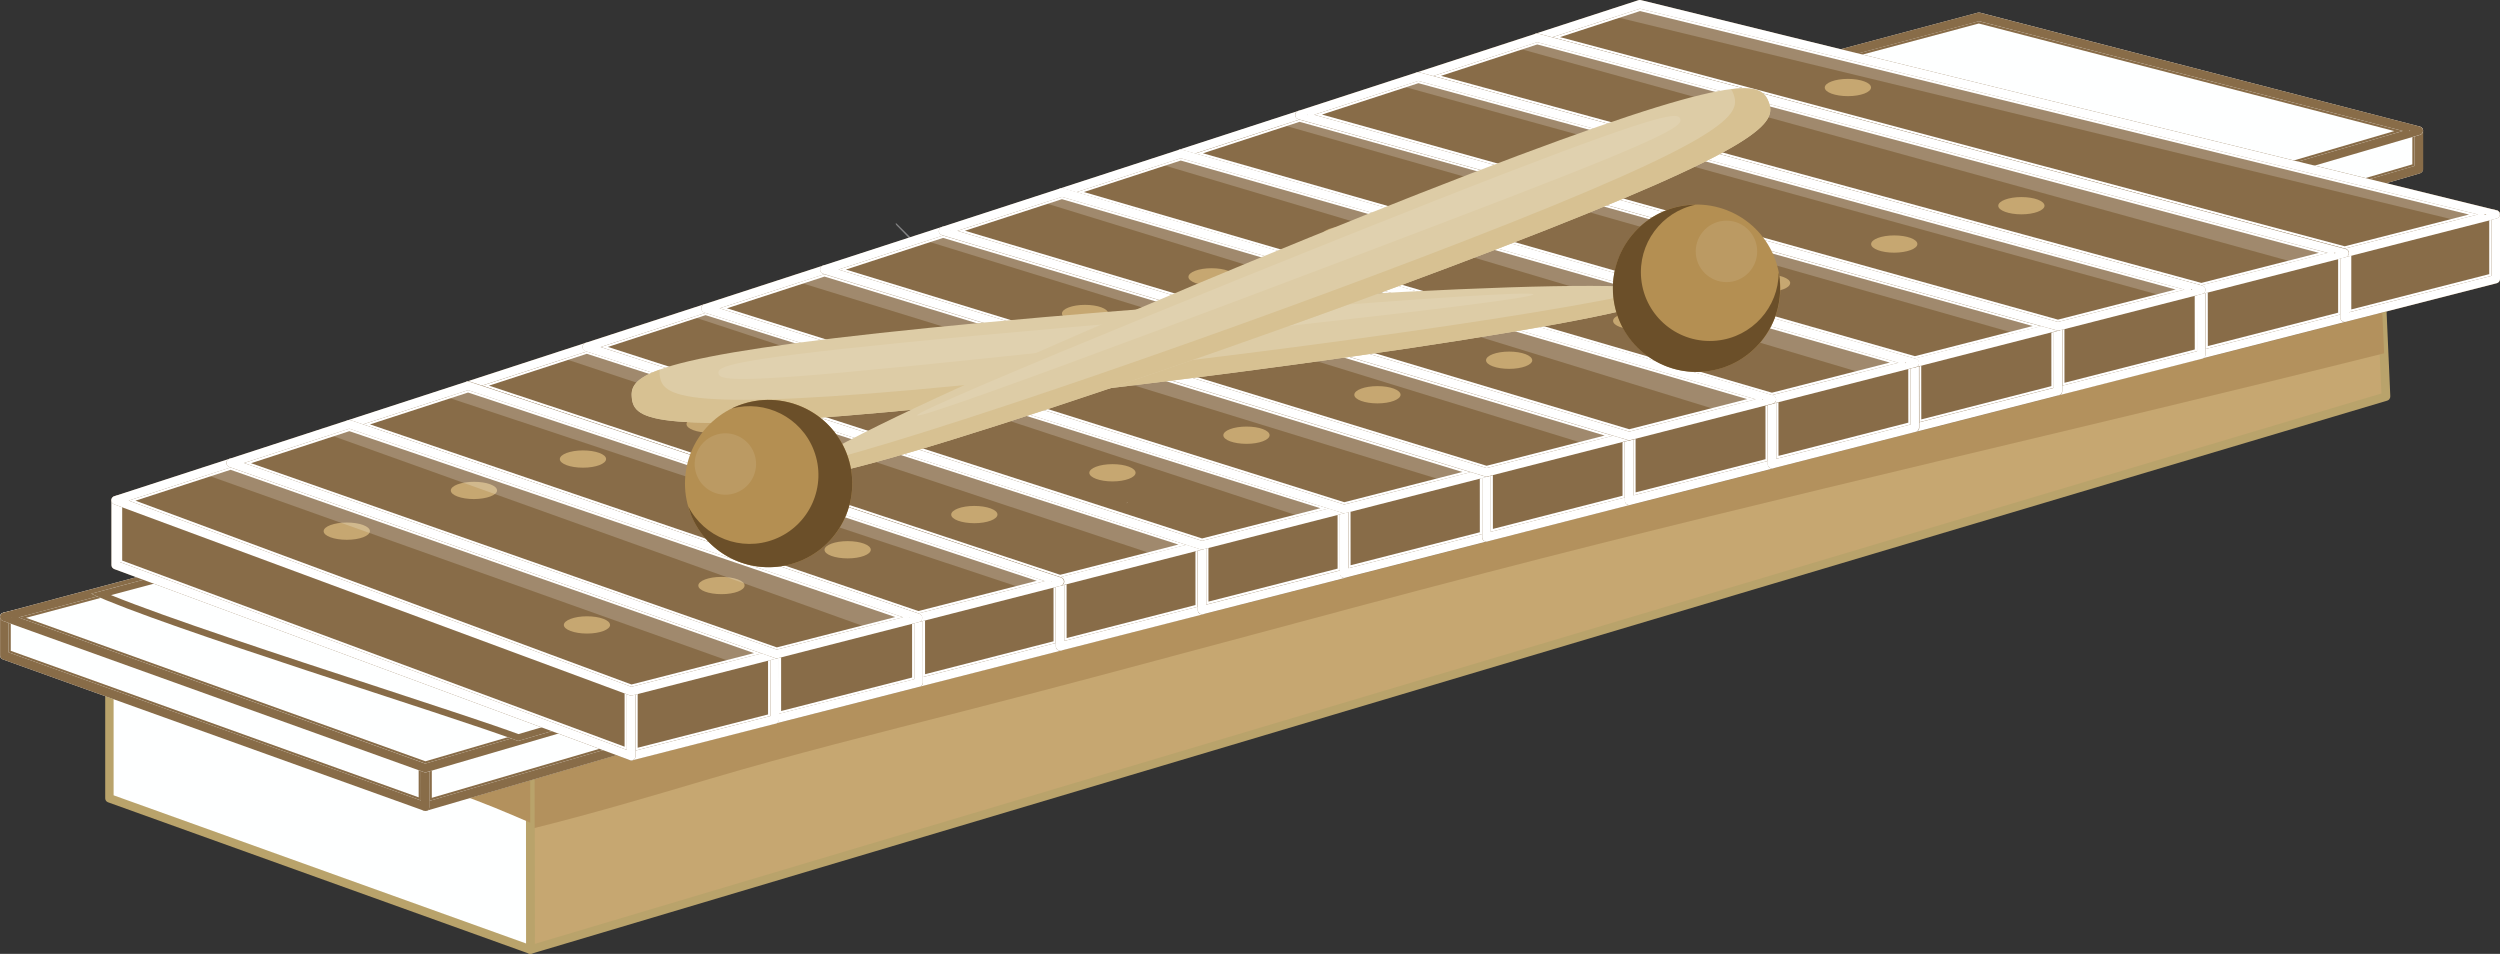 <?xml version="1.0" encoding="UTF-8"?>
<svg xmlns="http://www.w3.org/2000/svg" viewBox="0 0 262.09 100">
  <rect x="0" y="0" width="262.09" height="100" fill="#333333" stroke="none"/>
  <defs>
    <style>
      .cls-1 {
        fill: #ddcca6;
      }

      .cls-2, .cls-3 {
        fill: #fff;
      }

      .cls-4, .cls-5, .cls-6 {
        fill: #fdfeff;
      }

      .cls-4, .cls-7 {
        opacity: .1;
      }

      .cls-8 {
        fill: #6b4f29;
      }

      .cls-9 {
        fill: #b9a36b;
      }

      .cls-3 {
        mix-blend-mode: screen;
        opacity: .2;
      }

      .cls-10 {
        fill: #886c48;
      }

      .cls-11 {
        isolation: isolate;
      }

      .cls-12, .cls-6, .cls-13 {
        mix-blend-mode: multiply;
      }

      .cls-7, .cls-14 {
        fill: #feffff;
      }

      .cls-15 {
        fill: #b48f52;
      }

      .cls-6 {
        opacity: .4;
      }

      .cls-16 {
        fill: #d7c192;
      }

      .cls-13 {
        fill: #b3915d;
      }

      .cls-17 {
        fill: #c6a771;
      }
    </style>
  </defs>
  <g class="cls-11">
    <g id="_Слой_2" data-name="Слой_2">
      <g id="_Слой_1-2" data-name="Слой_1">
        <g>
          <g>
            <path class="cls-6" d="M93.96,23.58c-.09-.09-.08-.26.05-.13,4.48,4.37,8.37,8.82,10.74,14.71,1.09,2.72,1.51,5.57,1.67,8.47.2,3.53-1.27,6.68-2.87,9.74-.09.17-.4-.2-.36-.34,1.8-5.3,2.33-10.73,1.03-16.2-1.5-6.35-5.78-11.72-10.26-16.24Z"/>
            <g>
              <polygon class="cls-17" points="248.9 13.67 55.58 69.27 55.6 99.55 250.13 41.57 248.9 13.67"/>
              <path class="cls-9" d="M55.6,100c-.1,0-.19-.03-.27-.09-.11-.08-.18-.22-.18-.36l-.03-30.29c0-.2.13-.37.32-.43L248.78,13.24c.13-.04.27-.01.39.07.11.08.18.21.19.34l1.23,27.9c0,.2-.12.39-.32.45L55.73,99.98s-.08.02-.13.02ZM56.02,69.61l.02,29.35,193.62-57.71-1.19-26.98L56.02,69.61Z"/>
            </g>
            <path class="cls-13" d="M74.35,81.67c8.79-2.6,17.65-4.81,26.53-7.08,18.36-4.7,36.61-9.8,54.95-14.56,31.26-8.13,62.78-15.15,94.11-22.99l-1.03-23.38L55.58,69.27v17.65c6.32-1.56,12.54-3.4,18.77-5.25Z"/>
            <g>
              <polygon class="cls-14" points="55.58 69.27 11.46 66.38 11.48 83.7 55.6 99.55 55.6 95.52 55.58 69.27"/>
              <path class="cls-9" d="M55.6,100c-.05,0-.1,0-.15-.03l-44.12-15.86c-.18-.06-.3-.23-.3-.42v-17.32c-.01-.12.04-.24.13-.33.09-.09.21-.13.34-.12l44.12,2.89c.24.01.42.21.42.44l.02,30.29c0,.14-.07.28-.19.37-.08.05-.17.08-.26.08ZM11.92,83.38l43.23,15.53-.02-29.23-43.22-2.83v16.53Z"/>
            </g>
            <path class="cls-13" d="M30.65,77.26c5.82,1.83,11.52,4.02,17.3,5.95,2.6.87,5.12,1.96,7.64,3.04v-16.98s-44.13-2.89-44.13-2.89v5.46c5.95,2.8,13.03,3.48,19.19,5.41Z"/>
            <g>
              <g>
                <g>
                  <g>
                    <path class="cls-14" d="M77.69,46.46l-33.14,7.81.03,30.28,73.25-21.43c-14.01-4.14-27.73-9.3-40.14-16.67Z"/>
                    <path class="cls-10" d="M77.58,47.19c10.48,6.2,22.56,11.29,37.85,15.93l-70.16,20.52-.02-28.83,32.34-7.62M77.69,46.46l-33.14,7.81.03,30.28,73.25-21.43c-14.01-4.14-27.73-9.3-40.14-16.67h0Z"/>
                  </g>
                  <g>
                    <path class="cls-14" d="M44.58,85.01c-.1,0-.19-.03-.27-.09-.11-.08-.18-.22-.18-.36l-.02-30.29c0-.21.14-.39.35-.44l33.13-7.81c.11-.03.23,0,.33.05,10.95,6.51,23.68,11.79,40.04,16.63.19.06.32.23.32.43s-.13.37-.32.43l-73.25,21.42s-.08.02-.13.02ZM45,54.63l.02,29.33,71.22-20.83c-15.67-4.72-27.98-9.88-38.63-16.19l-32.61,7.69Z"/>
                    <path class="cls-10" d="M116.93,63.12s.04.01.06.02l-.06.02s0-.01,0-.02c0,0,0-.01,0-.02M77.69,46.02s-.07,0-.1.01l-33.13,7.81c-.2.05-.35.23-.35.44l.02,30.29c0,.14.07.27.18.36.08.06.17.09.27.09.04,0,.08,0,.13-.02l73.25-21.42c.19-.05.32-.23.32-.43s-.13-.37-.32-.43c-16.36-4.84-29.09-10.12-40.04-16.63-.07-.04-.15-.06-.23-.06h0ZM45.02,83.96l-.02-29.33,32.61-7.69c10.65,6.31,22.97,11.47,38.63,16.19l-71.22,20.83h0Z"/>
                  </g>
                </g>
                <g>
                  <g>
                    <path class="cls-14" d="M207.47,5.8l-50.87,11.99c12.57,7.29,26.43,12.37,40.56,16.45l56.42-16.5v-4.03s-46.11-7.91-46.11-7.91Z"/>
                    <path class="cls-10" d="M207.5,6.49l45.4,7.79v2.95s-55.74,16.3-55.74,16.3c-15.69-4.55-28.05-9.49-38.71-15.48l49.05-11.56M207.47,5.8l-50.87,11.99c12.57,7.29,26.43,12.37,40.56,16.45l56.42-16.5v-4.03s-46.11-7.91-46.11-7.91h0Z"/>
                  </g>
                  <g>
                    <path class="cls-14" d="M197.16,34.69s-.08,0-.13-.02c-16.61-4.8-29.53-10.04-40.66-16.5-.16-.09-.24-.27-.22-.45.03-.18.16-.33.34-.37l50.87-11.99c.06-.01.12-.01.18,0l46.1,7.91c.22.04.37.22.37.44v4.03c0,.2-.13.37-.32.43l-56.42,16.5s-.08.02-.13.02ZM157.81,17.96c10.81,6.14,23.36,11.18,39.35,15.81l55.97-16.37v-3.32s-45.65-7.83-45.65-7.83l-49.68,11.71Z"/>
                    <path class="cls-10" d="M207.47,5.35s-.07,0-.1.01l-50.87,11.99c-.18.04-.31.19-.34.37-.03.18.06.36.22.45,11.13,6.45,24.05,11.69,40.66,16.5.04.01.08.02.13.02s.08,0,.13-.02l56.42-16.5c.19-.06.32-.23.32-.43v-4.03c0-.22-.16-.4-.38-.44l-46.1-7.91s-.05,0-.08,0h0ZM197.16,33.77c-15.99-4.63-28.54-9.67-39.35-15.81l49.68-11.71,45.64,7.83v3.32s-55.97,16.37-55.97,16.37h0Z"/>
                  </g>
                </g>
                <g>
                  <g>
                    <polygon class="cls-14" points="44.55 54.28 .45 64.67 .45 68.71 44.58 84.56 44.57 80.53 44.55 54.28"/>
                    <path class="cls-10" d="M43.87,55.14l.02,25.39v3.06S1.13,68.23,1.13,68.23v-3.01s42.74-10.07,42.74-10.07M44.55,54.28L.45,64.67v4.03s44.13,15.85,44.13,15.85v-4.03s-.03-26.25-.03-26.25h0Z"/>
                  </g>
                  <g>
                    <path class="cls-14" d="M44.58,85.01c-.05,0-.1,0-.15-.03L.3,69.13c-.18-.06-.3-.23-.3-.42v-4.04c0-.21.14-.39.34-.44l44.11-10.4c.13-.03.27,0,.38.09.11.09.17.21.17.35l.02,30.28c0,.15-.07.28-.19.37-.08.05-.17.08-.26.08ZM.9,68.39l43.23,15.53-.02-29.08L.9,65.03v3.37Z"/>
                    <path class="cls-10" d="M44.55,53.83s-.07,0-.1.01L.35,64.24c-.2.05-.34.23-.34.44v4.04c0,.19.12.36.3.42l44.13,15.85s.1.03.15.03c.09,0,.18-.03.26-.08.12-.08.19-.22.19-.37l-.02-30.28c0-.14-.06-.26-.17-.35-.08-.06-.18-.1-.28-.1h0ZM44.13,83.92L.9,68.39v-3.37s43.21-10.19,43.21-10.19l.02,29.08h0Z"/>
                  </g>
                </g>
              </g>
              <g>
                <g>
                  <path class="cls-14" d="M190.37,32.19l63.21-18.49L207.47,1.76l-53.7,14.32c11.32,6.99,23.78,12.05,36.6,16.1Z"/>
                  <path class="cls-10" d="M207.47,2.47l43.54,11.27-60.63,17.73c-13.71-4.35-25.14-9.31-34.89-15.14l51.98-13.87M207.47,1.76l-53.7,14.32c11.32,6.99,23.78,12.05,36.6,16.1l63.21-18.49L207.47,1.76h0Z"/>
                </g>
                <g>
                  <path class="cls-14" d="M190.37,32.64s-.09,0-.13-.02c-14.53-4.6-26.54-9.88-36.7-16.15-.15-.09-.23-.27-.21-.45.03-.18.15-.32.33-.37L207.35,1.33c.08-.02.15-.02.23,0l46.11,11.94c.2.05.33.23.34.43,0,.2-.13.38-.32.44l-63.21,18.49s-.08.02-.13.02ZM154.89,16.25c9.88,5.98,21.5,11.04,35.48,15.47l61.52-17.99-44.42-11.51-52.58,14.03Z"/>
                  <path class="cls-10" d="M252.57,13.69l.12.03-.11.03s0-.02,0-.03c0-.01,0-.02,0-.03M207.47,1.31s-.08,0-.12.01l-53.7,14.33c-.17.05-.3.19-.33.37-.03.18.06.35.21.45,10.16,6.27,22.17,11.55,36.7,16.15.04.01.08.02.12.02,0,0,0,0,.01,0,.04,0,.08,0,.13-.02l63.21-18.49c.19-.05.33-.23.32-.44,0-.2-.14-.38-.34-.43L207.58,1.33s-.07-.01-.11-.01h0ZM190.38,31.72c-13.98-4.43-25.6-9.5-35.48-15.47l52.58-14.03,44.42,11.51-61.52,17.99h0Z"/>
                </g>
              </g>
              <g>
                <g>
                  <path class="cls-14" d="M74.99,44.78L.45,64.67l44.13,15.85,66.56-19.47c-12.69-4.11-24.99-9.24-36.15-16.28Z"/>
                  <path class="cls-10" d="M74.88,45.52c9.52,5.97,20.65,11.06,33.96,15.5l-64.24,18.79L2.73,64.77l72.14-19.25M74.99,44.78L.45,64.67l44.13,15.85,66.56-19.47c-12.69-4.11-24.99-9.24-36.15-16.28h0Z"/>
                </g>
                <g>
                  <path class="cls-14" d="M44.57,80.97c-.05,0-.1,0-.15-.03L.3,65.09c-.18-.07-.3-.24-.3-.44,0-.2.14-.36.33-.41l74.54-19.89c.12-.03.25-.01.36.06,9.99,6.3,21.78,11.61,36.05,16.23.19.06.31.24.31.43,0,.2-.13.37-.32.42l-66.56,19.47s-.08.02-.13.02ZM1.95,64.73l42.64,15.32,65.04-19.02c-13.65-4.51-25.02-9.68-34.71-15.77L1.95,64.73Z"/>
                  <path class="cls-10" d="M110.31,61.04s.02,0,.03.01h-.03s0,0,0,0c0,0,0,0,0-.01M1.26,64.7s0,0,0,0c0,0,0,0,0,.01h-.03s.03-.02.03-.02M74.99,44.34s-.08,0-.12.01L.33,64.24c-.19.05-.32.22-.33.41,0,.2.11.37.3.44l44.13,15.85s.1.03.15.03c.04,0,.08,0,.13-.02l66.56-19.47c.19-.06.32-.23.32-.42,0-.2-.12-.37-.31-.43-14.27-4.62-26.06-9.92-36.05-16.23-.07-.05-.16-.07-.24-.07h0ZM44.59,80.06L1.95,64.73l72.97-19.47c9.69,6.09,21.06,11.26,34.71,15.77l-65.04,19.02h0Z"/>
                </g>
              </g>
              <g class="cls-12">
                <path class="cls-14" d="M54.32,77.68l56.81-16.62c-12.69-4.11-24.99-9.24-36.15-16.28L9.56,62.24c7.4,3.46,37.64,12.76,44.76,15.44Z"/>
                <path class="cls-10" d="M74.88,45.52c9.52,5.97,20.65,11.06,33.96,15.5l-54.49,15.94c-2.7-1-8.24-2.81-14.63-4.91-10.04-3.28-22.27-7.29-28.08-9.66l63.24-16.88M74.99,44.78L9.56,62.24c7.4,3.46,37.64,12.76,44.76,15.44l56.81-16.62c-12.69-4.11-24.99-9.24-36.15-16.28h0Z"/>
              </g>
            </g>
            <g>
              <g>
                <g>
                  <g>
                    <polygon class="cls-10" points="111.1 24.45 96.27 28.64 96.3 68.17 96.3 71.56 111.14 67.76 111.13 66.19 111.1 24.45"/>
                    <path class="cls-2" d="M110.42,25.35l.03,40.84v1.04s-13.47,3.45-13.47,3.45v-2.51s-.03-39.01-.03-39.01l13.47-3.81M111.1,24.45l-14.83,4.2.03,39.52v3.39s14.84-3.8,14.84-3.8v-1.57s-.04-41.75-.04-41.75h0Z"/>
                  </g>
                  <g>
                    <path class="cls-10" d="M96.3,72c-.1,0-.2-.03-.28-.09-.11-.08-.17-.21-.17-.35l-.04-42.91c0-.2.13-.38.33-.43l14.83-4.2c.13-.04.28-.01.39.07.11.08.18.22.18.36l.03,43.31c0,.21-.14.38-.34.43l-14.83,3.79s-.07.01-.11.01ZM96.72,28.98l.03,42,13.94-3.57-.03-42.37-13.94,3.94Z"/>
                    <path class="cls-2" d="M111.1,24s-.08,0-.12.02l-14.83,4.2c-.19.05-.33.23-.33.43l.04,42.91c0,.14.06.27.17.35.08.06.18.09.28.09.04,0,.07,0,.11-.01l14.83-3.79c.2-.05.34-.23.34-.43l-.03-43.31c0-.14-.07-.27-.18-.36-.08-.06-.17-.09-.27-.09h0ZM96.75,70.98l-.03-42,13.94-3.94.03,42.37-13.94,3.57h0Z"/>
                  </g>
                </g>
                <g>
                  <g>
                    <polygon class="cls-10" points="125.98 20.24 111.1 24.45 111.13 66.19 111.14 67.76 126.01 63.96 126.01 63.1 125.98 20.24"/>
                    <path class="cls-2" d="M125.3,21.14l.03,41.96v.33s-13.51,3.46-13.51,3.46v-.69s-.03-41.23-.03-41.23l13.51-3.82M125.98,20.24l-14.88,4.21.03,41.75v1.57s14.88-3.8,14.88-3.8v-.86s-.03-42.86-.03-42.86h0Z"/>
                  </g>
                  <g>
                    <path class="cls-10" d="M111.14,68.21c-.1,0-.2-.03-.28-.09-.11-.09-.17-.22-.17-.36l-.03-43.31c0-.2.13-.38.32-.43l14.88-4.21c.13-.04.28-.01.39.07.11.08.18.22.18.36l.03,43.72c0,.21-.14.38-.34.43l-14.88,3.8s-.07.01-.11.01ZM111.55,24.79l.03,42.4,13.98-3.58-.03-42.78-13.98,3.96Z"/>
                    <path class="cls-2" d="M125.98,19.79s-.08,0-.12.02l-14.88,4.21c-.19.05-.33.23-.32.43l.03,43.31c0,.14.07.27.17.36.08.06.18.09.28.09.04,0,.07,0,.11-.01l14.88-3.8c.2-.05.34-.23.34-.43l-.03-43.72c0-.14-.07-.27-.18-.36-.08-.06-.17-.09-.27-.09h0ZM111.58,67.19l-.03-42.4,13.98-3.96.03,42.78-13.98,3.58h0Z"/>
                  </g>
                </g>
                <g>
                  <g>
                    <polygon class="cls-10" points="125.98 20.24 126.01 63.1 126.01 63.96 140.91 60.15 140.88 16.02 125.98 20.24"/>
                    <path class="cls-2" d="M140.2,16.92l.03,42.69-13.54,3.46-.03-42.32,13.54-3.83M140.88,16.02l-14.9,4.22.03,42.86v.86s14.9-3.81,14.9-3.81l-.04-44.13h0Z"/>
                  </g>
                  <g>
                    <path class="cls-10" d="M126.01,64.41c-.1,0-.19-.03-.27-.09-.11-.08-.17-.21-.17-.35l-.03-43.72c0-.2.13-.38.32-.43l14.9-4.22c.13-.04.28-.01.39.07.11.08.18.22.18.36l.04,44.13c0,.2-.14.38-.34.43l-14.9,3.81s-.07.01-.11.01ZM126.43,20.58l.03,42.8,14.01-3.58-.03-43.19-14.01,3.96Z"/>
                    <path class="cls-2" d="M140.88,15.57s-.08,0-.12.02l-14.9,4.22c-.19.05-.33.23-.32.43l.03,43.72c0,.14.07.27.17.35.08.06.18.09.27.09.04,0,.08,0,.11-.01l14.9-3.81c.2-.05.34-.23.34-.43l-.04-44.13c0-.14-.07-.27-.18-.36-.08-.06-.18-.09-.27-.09h0ZM126.46,63.38l-.03-42.8,14.01-3.96.03,43.19-14.01,3.58h0Z"/>
                  </g>
                </g>
                <g>
                  <g>
                    <polygon class="cls-10" points="96.27 28.64 81.17 32.91 81.2 71.06 81.21 75.42 96.3 71.56 96.3 68.17 96.27 28.64"/>
                    <path class="cls-2" d="M95.59,29.55l.03,38.62v2.86s-13.73,3.51-13.73,3.51v-3.48s-.03-37.63-.03-37.63l13.73-3.89M96.27,28.64l-15.1,4.27.03,38.15v4.36s15.1-3.86,15.1-3.86v-3.39s-.04-39.52-.04-39.52h0Z"/>
                  </g>
                  <g>
                    <path class="cls-10" d="M81.21,75.86c-.1,0-.2-.03-.28-.09-.11-.08-.17-.21-.17-.35l-.04-42.5c0-.2.13-.37.33-.43l15.1-4.27c.13-.04.28-.01.39.07.11.08.18.22.18.36l.04,42.91c0,.2-.14.38-.34.43l-15.1,3.86s-.07.01-.11.01ZM81.62,33.25l.03,41.59,14.2-3.63-.03-41.97-14.2,4.02Z"/>
                    <path class="cls-2" d="M96.27,28.2s-.08,0-.13.02l-15.1,4.27c-.19.06-.33.23-.33.43l.04,42.5c0,.14.06.27.17.35.08.06.18.09.28.09.04,0,.07,0,.11-.01l15.1-3.86c.2-.05.34-.23.34-.43l-.04-42.91c0-.14-.07-.27-.18-.36-.08-.06-.17-.09-.27-.09h0ZM81.65,74.84l-.03-41.59,14.2-4.02.03,41.97-14.2,3.63h0Z"/>
                  </g>
                </g>
                <g>
                  <g>
                    <polygon class="cls-10" points="140.88 16.02 140.91 60.15 155.83 56.33 155.8 11.8 140.88 16.02"/>
                    <path class="cls-2" d="M155.11,12.7l.03,43.1-13.55,3.46-.03-42.73,13.55-3.83M155.8,11.8l-14.92,4.22.04,44.13,14.92-3.81-.04-44.53h0Z"/>
                  </g>
                  <g>
                    <path class="cls-10" d="M140.92,60.59c-.1,0-.2-.03-.27-.1-.11-.08-.17-.22-.17-.35l-.03-44.12c0-.2.13-.38.33-.43l14.91-4.22c.13-.04.28-.01.39.07.11.08.18.22.18.36l.04,44.53c0,.2-.14.38-.34.43l-14.91,3.82s-.07.02-.11.02ZM141.33,16.36l.04,43.21,14.02-3.59-.04-43.59-14.02,3.97Z"/>
                    <path class="cls-2" d="M155.79,11.35s-.08,0-.12.02l-14.91,4.22c-.19.05-.33.23-.33.43l.03,44.12c0,.14.07.27.17.35.08.06.18.1.27.1.04,0,.07,0,.11-.02l14.91-3.82c.2-.05.34-.23.34-.43l-.04-44.53c0-.14-.07-.27-.18-.36-.08-.06-.17-.09-.27-.09h0ZM141.36,59.57l-.04-43.21,14.02-3.97.04,43.59-14.02,3.59h0Z"/>
                  </g>
                </g>
                <g>
                  <g>
                    <polygon class="cls-10" points="81.17 32.91 66.13 37.17 66.16 72.47 66.17 79.26 81.21 75.42 81.2 71.06 81.17 32.91"/>
                    <path class="cls-2" d="M80.49,33.82l.03,37.25v3.83s-13.67,3.49-13.67,3.49v-5.92s-.03-34.78-.03-34.78l13.67-3.87M81.17,32.91l-15.04,4.26.03,35.3v6.79s15.04-3.84,15.04-3.84v-4.36s-.04-38.15-.04-38.15h0Z"/>
                  </g>
                  <g>
                    <path class="cls-10" d="M66.17,79.71c-.1,0-.2-.03-.28-.1-.11-.08-.17-.21-.17-.35l-.04-42.09c0-.2.13-.38.33-.43l15.03-4.26c.13-.04.28,0,.39.08.11.08.18.22.18.36l.04,42.5c0,.2-.14.38-.34.43l-15.04,3.85s-.08.01-.11.01ZM66.58,37.51l.03,41.18,14.14-3.62-.03-41.56-14.14,4Z"/>
                    <path class="cls-2" d="M81.17,32.47s-.08,0-.12.02l-15.03,4.26c-.2.05-.33.23-.33.43l.04,42.09c0,.14.06.27.17.35.08.06.18.1.28.1.04,0,.07,0,.11-.01l15.04-3.85c.2-.05.34-.23.34-.43l-.04-42.5c0-.14-.06-.27-.18-.36-.08-.06-.18-.09-.27-.09h0ZM66.62,78.69l-.03-41.18,14.14-4,.03,41.56-14.14,3.62h0Z"/>
                  </g>
                </g>
                <g>
                  <g>
                    <polygon class="cls-10" points="66.13 37.17 12.13 52.45 12.13 59.24 66.17 79.26 66.16 72.47 66.13 37.17"/>
                    <path class="cls-2" d="M65.45,38.07l.03,34.4v5.81S12.81,58.77,12.81,58.77v-5.8s52.64-14.89,52.64-14.89M66.13,37.17l-54.01,15.28v6.79s54.04,20.02,54.04,20.02v-6.79s-.04-35.3-.04-35.3h0Z"/>
                  </g>
                  <g>
                    <path class="cls-10" d="M66.17,79.71c-.05,0-.1,0-.16-.03L11.98,59.66c-.17-.07-.29-.23-.29-.42v-6.79c0-.2.13-.38.32-.43l54.01-15.28c.13-.04.28-.01.39.07.11.09.18.22.18.36l.04,42.09c0,.15-.07.28-.19.37-.08.05-.17.08-.26.08ZM12.58,58.93l53.14,19.69-.03-40.86-53.11,15.03v6.14Z"/>
                    <path class="cls-2" d="M66.14,36.72s-.08,0-.12.02l-54.01,15.28c-.19.05-.33.23-.33.43v6.79c0,.19.12.35.3.42l54.04,20.02c.05.02.1.03.16.03.09,0,.18-.03.26-.08.12-.08.19-.22.19-.37l-.04-42.09c0-.14-.06-.27-.18-.36-.08-.06-.17-.09-.27-.09h0ZM65.72,78.62L12.58,58.93v-6.14s53.11-15.03,53.11-15.03l.03,40.86h0Z"/>
                  </g>
                </g>
                <g>
                  <g>
                    <polygon class="cls-10" points="230.75 17.23 230.77 37.16 245.81 33.32 245.8 19.79 230.75 17.23"/>
                    <path class="cls-2" d="M231.44,18.04l13.68,2.32v12.42s-13.66,3.5-13.66,3.5l-.02-18.25M230.75,17.23l.02,19.93,15.04-3.85v-13.53s-15.06-2.56-15.06-2.56h0Z"/>
                  </g>
                  <g>
                    <path class="cls-10" d="M230.77,37.61c-.1,0-.2-.03-.27-.09-.11-.09-.17-.22-.17-.35l-.02-19.93c0-.13.06-.26.16-.34.1-.09.23-.12.36-.1l15.04,2.55c.22.04.37.22.37.44v13.53c.01.21-.13.38-.33.43l-15.04,3.85s-.07.02-.11.02ZM231.2,17.76l.02,18.83,14.14-3.62v-12.81s-14.16-2.4-14.16-2.4Z"/>
                    <path class="cls-2" d="M230.75,16.78c-.11,0-.21.04-.29.11-.1.09-.16.21-.16.34l.02,19.93c0,.14.06.27.17.35.08.06.18.09.27.09.04,0,.08,0,.11-.02l15.04-3.85c.2-.05.34-.23.34-.43v-13.53c-.01-.22-.17-.41-.39-.44l-15.04-2.55s-.05,0-.08,0h0ZM231.22,36.59l-.02-18.83,14.15,2.4v12.81s-14.13,3.62-14.13,3.62h0Z"/>
                  </g>
                </g>
                <g>
                  <g>
                    <polygon class="cls-10" points="215.73 14.68 215.75 41.01 230.77 37.16 230.75 17.23 215.73 14.68"/>
                    <path class="cls-2" d="M216.41,15.49l13.66,2.32.02,18.83-13.66,3.49-.02-24.64M215.73,14.68l.02,26.33,15.02-3.84-.02-19.93-15.02-2.55h0Z"/>
                  </g>
                  <g>
                    <path class="cls-10" d="M215.75,41.45c-.1,0-.2-.03-.28-.1-.11-.08-.17-.21-.17-.35l-.02-26.33c0-.13.06-.26.16-.34.1-.08.23-.12.36-.1l15.03,2.55c.21.04.37.22.37.44l.02,19.93c0,.2-.14.38-.34.43l-15.02,3.84s-.07.01-.11.01ZM216.18,15.21l.02,25.22,14.13-3.61-.02-19.21-14.13-2.4Z"/>
                    <path class="cls-2" d="M215.73,14.23c-.11,0-.21.04-.29.1-.1.09-.16.21-.16.34l.02,26.33c0,.14.07.27.17.35.08.06.18.1.28.1.04,0,.07,0,.11-.01l15.02-3.84c.2-.05.34-.23.34-.43l-.02-19.93c0-.22-.16-.4-.37-.44l-15.03-2.55s-.05,0-.07,0h0ZM216.2,40.43l-.02-25.22,14.13,2.4.02,19.21-14.13,3.61h0Z"/>
                  </g>
                </g>
                <g>
                  <g>
                    <polygon class="cls-10" points="155.8 11.8 155.83 56.33 170.79 52.51 170.76 7.57 155.8 11.8"/>
                    <path class="cls-2" d="M170.07,8.47l.03,43.5-13.59,3.48-.03-43.14,13.6-3.84M170.76,7.57l-14.96,4.23.04,44.53,14.96-3.83-.04-44.93h0Z"/>
                  </g>
                  <g>
                    <path class="cls-10" d="M155.83,56.78c-.1,0-.2-.03-.28-.1-.11-.08-.17-.21-.17-.35l-.04-44.53c0-.2.13-.37.33-.43l14.96-4.23c.13-.04.28-.01.39.07.11.08.18.22.18.36l.04,44.93c0,.2-.14.38-.34.43l-14.96,3.83s-.07.01-.11.02ZM156.24,12.14l.03,43.62,14.07-3.6-.04-43.99-14.07,3.98Z"/>
                    <path class="cls-2" d="M170.76,7.12s-.08,0-.12.02l-14.96,4.23c-.19.06-.33.23-.33.43l.04,44.53c0,.14.06.27.17.35.08.06.18.1.28.1.04,0,.07,0,.11-.02l14.96-3.83c.2-.05.34-.23.34-.43l-.04-44.93c0-.14-.07-.27-.18-.36-.08-.06-.17-.09-.27-.09h0ZM156.28,55.76l-.03-43.62,14.07-3.98.04,43.99-14.07,3.6h0Z"/>
                  </g>
                </g>
                <g>
                  <g>
                    <polygon class="cls-10" points="200.72 12.13 200.75 44.84 215.75 41.01 215.73 14.68 200.72 12.13"/>
                    <path class="cls-2" d="M201.4,12.94l13.64,2.32.02,25.22-13.64,3.49-.03-31.02M200.72,12.13l.03,32.71,15-3.84-.02-26.33-15.01-2.55h0Z"/>
                  </g>
                  <g>
                    <path class="cls-10" d="M200.75,45.29c-.1,0-.2-.03-.27-.09-.11-.08-.17-.21-.17-.35l-.03-32.71c0-.13.06-.26.16-.34.1-.08.23-.12.36-.1l15.01,2.55c.22.04.37.22.37.44l.02,26.33c0,.2-.14.38-.34.43l-15,3.84s-.07.01-.11.01ZM201.17,12.66l.03,31.6,14.11-3.61-.02-25.6-14.11-2.4Z"/>
                    <path class="cls-2" d="M200.72,11.68c-.11,0-.21.04-.29.11-.1.08-.16.21-.16.34l.03,32.71c0,.14.06.27.17.35.08.06.18.09.27.09.04,0,.07,0,.11-.01l15-3.84c.2-.05.34-.23.34-.43l-.02-26.33c0-.22-.16-.41-.37-.44l-15.01-2.55s-.05,0-.07,0h0ZM201.19,44.27l-.03-31.6,14.11,2.4.02,25.6-14.11,3.61h0Z"/>
                  </g>
                </g>
                <g>
                  <g>
                    <polygon class="cls-10" points="261.64 22.47 245.8 19.79 245.81 33.32 261.65 29.27 261.64 22.47"/>
                    <path class="cls-2" d="M246.48,20.59l14.48,2.46v5.69s-14.46,3.7-14.46,3.7v-11.84M245.8,19.79v13.53s15.85-4.05,15.85-4.05v-6.79s-15.85-2.69-15.85-2.69h0Z"/>
                  </g>
                  <g>
                    <path class="cls-10" d="M245.81,33.76c-.1,0-.2-.03-.28-.09-.11-.08-.17-.21-.17-.35v-13.53c-.01-.13.05-.26.15-.34.1-.08.23-.12.36-.1l15.84,2.69c.21.04.37.22.37.44v6.79c0,.2-.13.38-.33.43l-15.84,4.05s-.07.01-.11.01ZM246.25,20.31v12.43s14.95-3.82,14.95-3.82v-6.07s-14.95-2.54-14.95-2.54Z"/>
                    <path class="cls-2" d="M245.81,19.34c-.11,0-.21.03-.3.1-.1.09-.16.21-.16.34v13.53c.01.14.07.27.18.35.08.06.17.09.27.09,0,0,0,0,0,0,.04,0,.07,0,.11-.01l15.84-4.05c.2-.05.34-.23.34-.43v-6.79c0-.22-.16-.41-.38-.44l-15.84-2.69s-.04,0-.07,0h0ZM246.26,32.74v-12.43s14.94,2.54,14.94,2.54v6.07s-14.94,3.82-14.94,3.82h0Z"/>
                  </g>
                </g>
                <g>
                  <g>
                    <polygon class="cls-10" points="171.92 7.24 170.76 7.57 170.79 52.51 185.77 48.67 185.74 9.59 171.92 7.24"/>
                    <path class="cls-2" d="M171.96,7.94l13.1,2.22.03,37.98-13.62,3.48-.03-43.54.52-.15M171.92,7.24l-1.16.33.04,44.93,14.98-3.83-.03-39.09-13.82-2.35h0Z"/>
                  </g>
                  <g>
                    <path class="cls-10" d="M170.79,52.95c-.1,0-.2-.03-.27-.1-.11-.08-.17-.21-.17-.35l-.04-44.93c0-.2.13-.38.33-.43l1.16-.33c.06-.02.13-.02.2,0l13.83,2.35c.21.04.37.22.37.44l.03,39.09c0,.2-.14.38-.33.43l-14.98,3.83s-.07.01-.11.01ZM171.2,7.91l.04,44.02,14.08-3.6-.03-38.36-13.35-2.27-.74.21Z"/>
                    <path class="cls-2" d="M171.91,6.79s-.08,0-.12.02l-1.16.33c-.19.05-.33.23-.33.43l.04,44.93c0,.14.07.27.17.35.08.06.18.1.27.1.04,0,.08,0,.11-.01l14.98-3.83c.2-.05.33-.23.33-.43l-.03-39.09c0-.22-.16-.4-.37-.44l-13.83-2.35s-.05,0-.08,0h0ZM171.24,51.93l-.04-44.02.74-.21,13.35,2.27.03,38.36-14.08,3.6h0Z"/>
                  </g>
                </g>
                <g>
                  <g>
                    <polygon class="cls-10" points="185.74 9.59 185.77 48.67 200.75 44.84 200.72 12.13 185.74 9.59"/>
                    <path class="cls-2" d="M186.42,10.4l13.61,2.31.03,31.6-13.61,3.48-.03-37.4M185.74,9.59l.03,39.09,14.97-3.83-.03-32.71-14.98-2.54h0Z"/>
                  </g>
                  <g>
                    <path class="cls-10" d="M185.77,49.12c-.1,0-.19-.03-.27-.09-.11-.09-.17-.22-.17-.35l-.03-39.09c0-.13.06-.26.16-.34.1-.09.23-.12.37-.1l14.98,2.54c.21.04.37.22.37.44l.03,32.71c0,.21-.14.38-.34.43l-14.97,3.83s-.07.01-.11.01ZM186.19,10.12l.03,37.98,14.08-3.6-.03-31.99-14.08-2.39Z"/>
                    <path class="cls-2" d="M185.74,9.14c-.11,0-.21.03-.29.1-.1.08-.16.21-.16.34l.03,39.09c0,.14.07.27.17.35.08.06.18.09.27.09.04,0,.07,0,.11-.01l14.97-3.83c.2-.05.34-.23.34-.43l-.03-32.71c0-.22-.16-.4-.37-.44l-14.98-2.54s-.05,0-.07,0h0ZM186.22,48.1l-.03-37.98,14.08,2.39.03,31.99-14.08,3.6h0Z"/>
                  </g>
                </g>
              </g>
              <g>
                <g>
                  <g>
                    <polygon class="cls-10" points="49.07 40.43 111.11 60.97 126 57.17 61.52 36.38 49.07 40.43"/>
                    <path class="cls-2" d="M61.52,37.09l62.02,20-12.4,3.17-59.88-19.83,10.26-3.34M61.52,36.38l-12.44,4.05,62.04,20.55,14.89-3.81-64.48-20.79h0Z"/>
                  </g>
                  <g>
                    <path class="cls-10" d="M111.11,61.42s-.09,0-.14-.02l-62.04-20.54c-.18-.06-.31-.23-.31-.43,0-.19.13-.37.31-.43l12.44-4.05c.09-.03.19-.03.28,0l64.49,20.79c.19.06.32.24.31.44,0,.2-.14.37-.33.42l-14.89,3.81s-.07.02-.11.02ZM50.51,40.43l60.62,20.08,13.26-3.39-62.87-20.27-11.01,3.59Z"/>
                    <path class="cls-2" d="M125.07,57.11l.08.03-.08.02s0-.01,0-.02c0,0,0-.02,0-.03M61.52,35.93s-.1,0-.14.02l-12.44,4.05c-.18.06-.31.23-.31.43,0,.19.12.37.31.43l62.04,20.54s.09.02.14.02c.04,0,.07,0,.11-.02l14.89-3.81c.19-.05.33-.22.33-.42,0-.2-.12-.38-.31-.44l-64.49-20.79s-.09-.02-.13-.02h0ZM111.13,60.51l-60.62-20.08,11.01-3.59,62.87,20.27-13.26,3.39h0Z"/>
                  </g>
                </g>
                <g>
                  <g>
                    <polygon class="cls-10" points="36.62 44.48 96.25 64.77 111.11 60.97 49.07 40.43 36.62 44.48"/>
                    <path class="cls-2" d="M49.07,41.15l59.62,19.74-12.41,3.17-57.49-19.57,10.28-3.34M49.07,40.43l-12.45,4.05,59.63,20.3,14.86-3.8-62.04-20.55h0Z"/>
                  </g>
                  <g>
                    <path class="cls-10" d="M96.25,65.22s-.1,0-.14-.02l-59.62-20.3c-.18-.06-.31-.23-.3-.43,0-.19.13-.36.31-.42l12.45-4.05c.09-.03.19-.03.28,0l62.04,20.54c.19.06.31.24.31.44,0,.2-.14.37-.34.42l-14.86,3.8s-.07.01-.11.01ZM38.04,44.49l58.23,19.82,13.26-3.39-60.45-20.02-11.03,3.59Z"/>
                    <path class="cls-2" d="M110.21,60.92l.07.02-.07.02s0-.01,0-.02c0,0,0-.01,0-.02M49.07,39.98s-.09,0-.14.02l-12.45,4.05c-.18.06-.31.23-.31.42,0,.19.12.37.3.43l59.62,20.3s.09.02.14.02c.04,0,.07,0,.11-.01l14.86-3.8c.19-.05.33-.22.34-.42,0-.2-.12-.38-.31-.44l-62.04-20.54s-.09-.02-.14-.02h0ZM96.27,64.31l-58.23-19.82,11.03-3.59,60.45,20.02-13.26,3.39h0Z"/>
                  </g>
                </g>
                <g>
                  <g>
                    <polygon class="cls-10" points="61.52 36.38 126 57.17 140.91 53.35 73.97 32.32 61.52 36.38"/>
                    <path class="cls-2" d="M73.97,33.04l64.45,20.24-12.4,3.17-62.29-20.08,10.24-3.33M73.97,32.32l-12.45,4.05,64.48,20.79,14.91-3.81-66.94-21.03h0Z"/>
                  </g>
                  <g>
                    <path class="cls-10" d="M126,57.61s-.09,0-.14-.02l-64.48-20.79c-.18-.06-.31-.23-.31-.43s.13-.37.31-.43l12.45-4.05c.09-.03.19-.03.27,0l66.94,21.03c.19.06.32.24.31.44,0,.2-.14.37-.34.42l-14.91,3.81s-.08.02-.11.02ZM62.97,36.38l63.05,20.32,13.26-3.39-65.31-20.51-11,3.58Z"/>
                    <path class="cls-2" d="M62.29,36.37h0s0,0,0,0h0M139.96,53.3l.09.03-.09.02s0-.02,0-.03c0,0,0-.02,0-.02M73.96,31.88s-.09,0-.14.02l-12.45,4.05c-.18.06-.31.23-.31.43s.13.37.31.43l64.48,20.79s.09.02.14.02c.04,0,.07,0,.11-.02l14.91-3.81c.19-.05.33-.22.34-.42,0-.2-.12-.38-.31-.44l-66.94-21.03s-.09-.02-.14-.02h0ZM126.01,56.7l-63.05-20.32,11-3.58,65.31,20.51-13.26,3.39h0Z"/>
                  </g>
                </g>
                <g>
                  <g>
                    <polygon class="cls-10" points="73.97 32.32 140.91 53.35 155.84 49.53 86.41 28.27 73.97 32.32"/>
                    <path class="cls-2" d="M86.42,28.99l66.89,20.49-12.38,3.17-64.72-20.33,10.21-3.32M86.41,28.27l-12.45,4.05,66.94,21.03,14.93-3.82-69.42-21.26h0Z"/>
                  </g>
                  <g>
                    <path class="cls-10" d="M140.91,53.8s-.09,0-.13-.02l-66.95-21.03c-.19-.06-.31-.23-.31-.43,0-.2.12-.37.31-.43l12.45-4.05c.09-.03.18-.03.27,0l69.42,21.26c.19.06.32.24.32.44,0,.2-.14.37-.34.42l-14.93,3.82s-.07.01-.11.01ZM75.43,32.32l65.49,20.57,13.26-3.39-67.77-20.75-10.98,3.57Z"/>
                    <path class="cls-2" d="M74.75,32.32h0s0,0,0,.01h-.02s.02-.01.02-.01M154.87,49.48l.1.03-.1.03s0-.02,0-.03c0,0,0-.02,0-.03M86.41,27.83s-.09,0-.14.02l-12.45,4.05c-.18.06-.31.23-.31.43,0,.19.13.37.31.43l66.95,21.03s.09.02.13.02c.04,0,.07,0,.11-.01l14.93-3.82c.19-.05.33-.22.34-.42,0-.2-.12-.38-.32-.44l-69.42-21.26s-.09-.02-.13-.02h0ZM140.92,52.89l-65.49-20.57,10.98-3.57,67.77,20.75-13.26,3.39h0Z"/>
                  </g>
                </g>
                <g>
                  <g>
                    <polygon class="cls-10" points="12.13 52.45 66.16 72.47 81.41 68.57 24.18 48.53 12.13 52.45"/>
                    <path class="cls-2" d="M24.17,49.25l54.88,19.22-12.85,3.29L14.2,52.49l9.97-3.24M24.18,48.53l-12.06,3.92,54.04,20.02,15.24-3.9-57.23-20.04h0Z"/>
                  </g>
                  <g>
                    <path class="cls-10" d="M66.16,72.92c-.05,0-.11,0-.16-.03L11.97,52.87c-.18-.07-.3-.24-.29-.43,0-.19.13-.36.31-.42l12.06-3.92c.09-.03.19-.03.29,0l57.23,20.04c.19.06.31.24.3.44,0,.2-.15.37-.34.42l-15.24,3.9s-.07.01-.11.01ZM13.49,52.48l52.7,19.52,13.68-3.5-55.69-19.5-10.69,3.48Z"/>
                    <path class="cls-2" d="M80.55,68.52l.05.02h-.05s0,0,0,0c0,0,0,0,0-.01M24.18,48.08s-.09,0-.14.02l-12.06,3.92c-.18.06-.31.22-.31.42,0,.19.11.36.29.43l54.04,20.02c.05.02.1.03.16.03.04,0,.08,0,.11-.01l15.24-3.9c.19-.05.33-.22.34-.42,0-.2-.11-.38-.3-.44l-57.23-20.04s-.1-.02-.15-.02h0ZM66.19,72L13.49,52.48l10.69-3.48,55.69,19.5-13.68,3.5h0Z"/>
                  </g>
                </g>
                <g>
                  <g>
                    <polygon class="cls-10" points="24.18 48.53 81.41 68.57 96.25 64.77 36.62 44.48 24.18 48.53"/>
                    <path class="cls-2" d="M36.62,45.2l57.24,19.49-12.42,3.18-55.12-19.31,10.31-3.36M36.62,44.48l-12.44,4.05,57.23,20.04,14.84-3.8-59.63-20.3h0Z"/>
                  </g>
                  <g>
                    <path class="cls-10" d="M81.41,69.02s-.1,0-.15-.03l-57.23-20.04c-.18-.06-.3-.23-.3-.43,0-.19.13-.36.31-.42l12.44-4.05c.09-.03.19-.03.28,0l59.62,20.3c.19.06.31.24.3.44,0,.2-.15.37-.34.42l-14.84,3.8s-.07.01-.11.01ZM25.58,48.54l55.85,19.56,13.25-3.39-58.06-19.77-11.04,3.6Z"/>
                    <path class="cls-2" d="M95.36,64.72l.06.02-.06.02s0-.01,0-.02c0,0,0-.01,0-.02M36.62,44.03s-.09,0-.14.02l-12.44,4.05c-.18.06-.31.23-.31.42,0,.19.12.36.3.43l57.23,20.04s.1.03.15.03c.04,0,.07,0,.11-.01l14.84-3.8c.19-.05.33-.22.34-.42,0-.2-.12-.38-.3-.44l-59.62-20.3s-.1-.02-.15-.02h0ZM81.43,68.1l-55.85-19.56,11.04-3.6,58.06,19.77-13.25,3.39h0Z"/>
                  </g>
                </g>
                <g>
                  <g>
                    <polygon class="cls-10" points="261.64 22.47 171.91 .45 161.14 3.95 245.8 26.52 261.64 22.47"/>
                    <path class="cls-2" d="M171.94,1.16l86.9,21.33-13.03,3.33L163.54,3.89l8.39-2.73M171.91.45l-10.77,3.5,84.67,22.57,15.84-4.05L171.91.45h0Z"/>
                  </g>
                  <g>
                    <path class="cls-10" d="M245.8,26.97s-.08,0-.11-.02L161.02,4.38c-.19-.05-.33-.22-.33-.42,0-.2.12-.37.31-.44L171.77.02c.08-.03.17-.03.24-.01l89.73,22.03c.2.05.34.23.34.43,0,.2-.14.38-.34.43l-15.83,4.05s-.08.01-.11.01ZM162.71,3.91l83.09,22.15,13.99-3.58L171.93.91l-9.21,3Z"/>
                    <path class="cls-2" d="M162.03,3.91s0,.01,0,.02c0,0,0,.01,0,.02l-.07-.02.07-.02M260.48,22.43l.19.05-.19.05s0-.03,0-.05c0-.02,0-.03,0-.05M171.91,0s-.1,0-.14.02l-10.77,3.5c-.19.06-.31.24-.31.44,0,.2.14.37.33.42l84.67,22.57s.08.02.11.02.07,0,.11-.01l15.83-4.05c.2-.05.34-.23.34-.43,0-.21-.14-.38-.34-.43L172.02.01s-.07-.01-.1-.01h0ZM245.81,26.06L162.71,3.91l9.21-3,87.87,21.57-13.99,3.58h0Z"/>
                  </g>
                </g>
                <g>
                  <g>
                    <polygon class="cls-10" points="245.8 26.52 161.14 3.95 148.68 8.01 230.77 30.37 245.8 26.52"/>
                    <path class="cls-2" d="M161.16,4.66l81.95,21.85-12.33,3.15L151.07,7.95l10.09-3.29M161.14,3.95l-12.46,4.06,82.09,22.36,15.04-3.84L161.14,3.95h0Z"/>
                  </g>
                  <g>
                    <path class="cls-10" d="M230.77,30.82s-.08,0-.12-.02l-82.08-22.36c-.19-.05-.33-.22-.33-.42,0-.2.12-.38.31-.44l12.46-4.06c.08-.02.17-.03.25,0l84.67,22.57c.2.05.33.23.33.43,0,.2-.14.38-.33.43l-15.04,3.85s-.07.01-.11.01ZM150.24,7.97l80.52,21.94,13.26-3.39L161.15,4.42l-10.91,3.55Z"/>
                    <path class="cls-2" d="M149.56,7.97s0,.01,0,.02c0,0,0,.01,0,.02l-.06-.02.06-.02M244.71,26.48l.16.04-.16.04s0-.03,0-.04c0-.01,0-.03,0-.04M161.14,3.51s-.09,0-.14.02l-12.46,4.06c-.19.06-.31.24-.31.44,0,.2.14.37.33.42l82.08,22.36s.08.02.12.02c.04,0,.07,0,.11-.01l15.04-3.85c.19-.05.33-.23.33-.43,0-.2-.13-.38-.33-.43L161.25,3.52s-.08-.01-.11-.01h0ZM230.77,29.91L150.24,7.97l10.91-3.55,82.88,22.09-13.26,3.39h0Z"/>
                  </g>
                </g>
                <g>
                  <g>
                    <polygon class="cls-10" points="123.77 16.11 200.74 38.05 215.74 34.21 136.23 12.06 123.77 16.11"/>
                    <path class="cls-2" d="M136.24,12.77l76.86,21.41-12.35,3.16-74.64-21.27,10.13-3.3M136.23,12.06l-12.45,4.05,76.97,21.93,15-3.84-79.52-22.15h0Z"/>
                  </g>
                  <g>
                    <path class="cls-10" d="M200.74,38.5s-.08,0-.12-.02l-76.97-21.94c-.19-.05-.32-.22-.32-.42,0-.2.12-.37.31-.43l12.45-4.05c.09-.03.18-.03.26,0l79.52,22.15c.19.06.33.23.33.44,0,.2-.14.38-.34.43l-15,3.84s-.07.01-.11.01ZM125.3,16.09l75.44,21.5,13.26-3.39-77.77-21.66-10.93,3.56Z"/>
                    <path class="cls-2" d="M124.62,16.08s0,0,0,.01c0,0,0,0,0,.01h-.04s.04-.03.04-.03M214.69,34.16l.14.04-.14.04s0-.02,0-.04c0-.01,0-.03,0-.04M136.23,11.61s-.1,0-.14.02l-12.45,4.05c-.19.06-.31.24-.31.43,0,.2.14.37.32.42l76.97,21.94s.08.02.12.02c.04,0,.08,0,.11-.01l15-3.84c.2-.05.33-.22.34-.43,0-.2-.13-.38-.33-.44l-79.52-22.15s-.08-.02-.12-.02h0ZM200.75,37.58l-75.44-21.5,10.93-3.56,77.77,21.66-13.26,3.39h0Z"/>
                  </g>
                </g>
                <g>
                  <g>
                    <polygon class="cls-10" points="148.68 8.01 136.23 12.06 215.74 34.21 230.77 30.37 148.68 8.01"/>
                    <path class="cls-2" d="M148.7,8.72l79.39,21.63-12.34,3.16-77.16-21.5,10.11-3.29M148.68,8.01l-12.46,4.05,79.52,22.15,15.02-3.84-82.09-22.36h0Z"/>
                  </g>
                  <g>
                    <path class="cls-10" d="M215.74,34.66s-.08,0-.12-.02l-79.52-22.15c-.19-.05-.32-.23-.33-.42,0-.2.12-.38.31-.44l12.46-4.05c.09-.03.17-.03.26,0l82.08,22.36c.2.05.33.23.33.44,0,.2-.14.38-.34.43l-15.02,3.84s-.07.01-.11.01ZM137.77,12.03l77.98,21.72,13.26-3.39-80.32-21.88-10.92,3.55Z"/>
                    <path class="cls-2" d="M137.09,12.03s0,.01,0,.02c0,0,0,.01,0,.02l-.06-.02.06-.02M229.7,30.32l.15.04-.15.04s0-.03,0-.04c0-.01,0-.03,0-.04M148.69,7.56s-.1,0-.14.02l-12.46,4.05c-.19.06-.31.24-.31.44,0,.2.14.37.33.42l79.52,22.15s.08.02.12.02c.04,0,.07,0,.11-.01l15.02-3.84c.2-.05.34-.23.34-.43,0-.2-.13-.38-.33-.44L148.8,7.58s-.08-.02-.11-.02h0ZM215.75,33.75l-77.98-21.72,10.92-3.55,80.32,21.88-13.26,3.39h0Z"/>
                  </g>
                </g>
                <g>
                  <g>
                    <polygon class="cls-10" points="111.32 20.17 185.75 41.88 200.74 38.05 123.77 16.11 111.32 20.17"/>
                    <path class="cls-2" d="M123.78,16.83l74.34,21.18-12.36,3.16-72.13-21.04,10.15-3.3M123.77,16.11l-12.45,4.05,74.44,21.71,14.99-3.83-76.97-21.93h0Z"/>
                  </g>
                  <g>
                    <path class="cls-10" d="M185.75,42.33s-.08,0-.13-.02l-74.44-21.71c-.19-.06-.32-.23-.32-.42,0-.2.12-.37.31-.43l12.45-4.05c.08-.03.18-.03.26,0l76.97,21.94c.19.05.33.23.33.43,0,.2-.14.38-.34.43l-14.99,3.83s-.07.01-.11.01ZM112.83,20.15l72.93,21.27,13.27-3.39-75.25-21.44-10.95,3.56Z"/>
                    <path class="cls-2" d="M112.15,20.14s0,0,0,.01c0,0,0,0,0,.01h-.04s.04-.02.04-.02M199.71,38l.13.04-.13.03s0-.02,0-.04c0-.01,0-.02,0-.03M123.77,15.67s-.1,0-.14.02l-12.45,4.05c-.19.06-.31.23-.31.43,0,.2.13.37.32.42l74.44,21.71s.08.02.13.02c.04,0,.07,0,.11-.01l14.99-3.83c.2-.05.33-.22.34-.43,0-.2-.13-.38-.33-.43L123.89,15.68s-.08-.02-.12-.02h0ZM185.76,41.42l-72.93-21.27,10.95-3.56,75.25,21.44-13.27,3.39h0Z"/>
                  </g>
                </g>
                <g>
                  <g>
                    <polygon class="cls-10" points="86.41 28.27 155.84 49.53 170.79 45.71 98.86 24.22 86.41 28.27"/>
                    <path class="cls-2" d="M98.87,24.94l69.36,20.72-12.38,3.17-67.17-20.57,10.19-3.32M98.86,24.22l-12.45,4.05,69.42,21.26,14.95-3.82-71.92-21.49h0Z"/>
                  </g>
                  <g>
                    <path class="cls-10" d="M155.84,49.98s-.09,0-.13-.02l-69.42-21.26c-.19-.06-.31-.23-.32-.42,0-.19.12-.37.31-.43l12.45-4.05c.09-.03.18-.03.27,0l71.92,21.49c.19.06.32.24.32.44,0,.2-.14.37-.34.42l-14.95,3.82s-.07.01-.11.02ZM87.9,28.26l67.95,20.81,13.26-3.39-70.24-20.99-10.97,3.57Z"/>
                    <path class="cls-2" d="M87.22,28.26s0,0,0,0c0,0,0,0,0,0h-.02s.02-.01.02-.01M169.79,45.66l.11.03-.11.03s0-.02,0-.03c0-.01,0-.02,0-.03M98.87,23.77s-.1,0-.14.02l-12.45,4.05c-.19.06-.31.23-.31.43,0,.19.13.37.32.42l69.42,21.26s.09.02.13.02c.04,0,.07,0,.11-.02l14.95-3.82c.2-.05.33-.22.34-.42,0-.2-.13-.38-.32-.44l-71.92-21.49s-.08-.02-.12-.02h0ZM155.85,49.07l-67.95-20.81,10.97-3.57,70.24,20.99-13.26,3.39h0Z"/>
                  </g>
                </g>
                <g>
                  <g>
                    <polygon class="cls-10" points="98.86 24.22 170.79 45.71 185.75 41.88 111.32 20.17 98.86 24.22"/>
                    <path class="cls-2" d="M111.33,20.88l71.84,20.96-12.37,3.16-69.64-20.81,10.17-3.31M111.32,20.17l-12.45,4.05,71.92,21.49,14.97-3.83-74.44-21.71h0Z"/>
                  </g>
                  <g>
                    <path class="cls-10" d="M170.79,46.16s-.09,0-.13-.02l-71.92-21.49c-.19-.06-.32-.23-.32-.42,0-.2.12-.37.31-.43l12.45-4.05c.09-.03.18-.03.26,0l74.44,21.72c.19.06.33.23.32.44,0,.2-.14.38-.34.43l-14.97,3.83s-.07.01-.11.01ZM100.37,24.2l70.43,21.05,13.26-3.39-72.73-21.22-10.96,3.56Z"/>
                    <path class="cls-2" d="M99.68,24.2s0,0,0,0c0,0,0,0,0,.01h-.03s.03-.02.03-.02M184.74,41.83l.12.03-.12.03s0-.02,0-.03c0-.01,0-.02,0-.03M111.32,19.72s-.1,0-.14.02l-12.45,4.05c-.19.06-.31.24-.31.43,0,.2.13.37.32.42l71.92,21.49s.08.02.13.02c.04,0,.07,0,.11-.01l14.97-3.83c.19-.05.33-.22.34-.43,0-.2-.13-.38-.32-.44l-74.44-21.72s-.08-.02-.12-.02h0ZM170.8,45.25l-70.43-21.05,10.96-3.56,72.73,21.22-13.26,3.39h0Z"/>
                  </g>
                </g>
              </g>
            </g>
            <path class="cls-5" d="M118.14,52.75s.08-.08.05-.08c-.03,0-.08.08-.05.08Z"/>
            <path class="cls-17" d="M78.06,61.38c0,.5-1.08.91-2.42.91-1.34,0-2.43-.4-2.43-.9s1.08-.91,2.42-.91c1.34,0,2.43.4,2.43.9Z"/>
            <path class="cls-17" d="M91.29,57.63c0,.5-1.08.91-2.42.91-1.34,0-2.43-.4-2.43-.9,0-.5,1.09-.91,2.42-.91,1.34,0,2.43.4,2.43.91Z"/>
            <path class="cls-17" d="M119.05,49.56c0,.5-1.08.91-2.42.91-1.34,0-2.43-.41-2.43-.9s1.08-.91,2.43-.91c1.34,0,2.42.4,2.42.91Z"/>
            <path class="cls-17" d="M133.1,45.62c0,.5-1.08.91-2.42.91-1.34,0-2.43-.4-2.43-.9,0-.5,1.09-.91,2.43-.91,1.34,0,2.42.4,2.42.91Z"/>
            <path class="cls-17" d="M104.57,53.94c0,.5-1.08.91-2.42.91s-2.43-.4-2.43-.9,1.08-.91,2.42-.91c1.34,0,2.43.4,2.43.9Z"/>
            <path class="cls-17" d="M146.83,41.38c0,.5-1.08.91-2.42.91s-2.43-.4-2.43-.9c0-.5,1.08-.91,2.43-.91,1.34,0,2.42.4,2.42.91Z"/>
            <path class="cls-17" d="M160.64,37.76c0,.5-1.09.91-2.42.91-1.34,0-2.43-.4-2.43-.9,0-.5,1.08-.91,2.42-.91,1.34,0,2.42.41,2.42.91Z"/>
            <path class="cls-17" d="M173.96,33.63c0,.5-1.09.91-2.43.91-1.34,0-2.42-.4-2.42-.9s1.08-.91,2.42-.91c1.34,0,2.43.4,2.43.91Z"/>
            <path class="cls-17" d="M201.01,25.58c0,.5-1.08.9-2.43.91-1.34,0-2.42-.41-2.42-.9,0-.5,1.08-.91,2.42-.91,1.34,0,2.43.4,2.43.9Z"/>
            <path class="cls-17" d="M187.67,29.68c0,.5-1.08.91-2.42.91-1.34,0-2.42-.41-2.42-.9,0-.5,1.08-.91,2.42-.91,1.34,0,2.43.4,2.43.9Z"/>
            <path class="cls-17" d="M214.34,21.56c0,.5-1.09.91-2.42.91s-2.43-.4-2.43-.9c0-.5,1.08-.91,2.42-.91,1.34,0,2.42.4,2.43.91Z"/>
            <path class="cls-17" d="M63.96,65.51c0,.5-1.08.91-2.42.91-1.34,0-2.43-.41-2.43-.9s1.09-.91,2.42-.91c1.34,0,2.42.4,2.42.9Z"/>
            <g>
              <path class="cls-17" d="M52.11,51.41c0,.5-1.08.9-2.42.91-1.34,0-2.43-.4-2.43-.9,0-.5,1.09-.91,2.43-.91,1.34,0,2.42.4,2.42.91Z"/>
              <path class="cls-17" d="M63.54,48.12c0,.5-1.08.91-2.42.91-1.34,0-2.43-.4-2.43-.9s1.09-.91,2.42-.91c1.34,0,2.43.4,2.43.9Z"/>
              <path class="cls-17" d="M76.81,44.45c0,.5-1.08.91-2.42.91-1.34,0-2.42-.41-2.42-.9,0-.5,1.08-.91,2.42-.91,1.34,0,2.43.4,2.43.9Z"/>
              <path class="cls-17" d="M89.95,40.61c0,.5-1.09.91-2.42.91-1.34,0-2.43-.4-2.43-.9,0-.5,1.08-.91,2.42-.91,1.34,0,2.42.41,2.43.91Z"/>
              <path class="cls-17" d="M103.17,36.34c0,.5-1.09.9-2.42.91-1.34,0-2.43-.41-2.43-.9,0-.5,1.08-.91,2.42-.91,1.34,0,2.42.4,2.43.91Z"/>
              <path class="cls-17" d="M116.18,32.86c0,.5-1.08.91-2.43.91-1.34,0-2.42-.41-2.42-.9,0-.5,1.09-.91,2.42-.91,1.34,0,2.43.4,2.43.91Z"/>
              <path class="cls-17" d="M129.44,29.02c0,.5-1.09.91-2.43.91-1.34,0-2.42-.41-2.42-.9,0-.5,1.08-.91,2.42-.91,1.34,0,2.43.4,2.43.9Z"/>
              <path class="cls-17" d="M143.44,24.64c0,.5-1.08.9-2.43.91-1.34,0-2.42-.41-2.42-.9s1.08-.91,2.42-.91c1.34,0,2.43.4,2.43.9Z"/>
              <path class="cls-17" d="M156.49,20.96c0,.5-1.08.91-2.42.91-1.34,0-2.43-.41-2.43-.91s1.08-.91,2.42-.91c1.34,0,2.42.4,2.42.91Z"/>
              <path class="cls-17" d="M170.01,17c0,.5-1.08.9-2.43.91-1.34,0-2.42-.4-2.42-.9,0-.5,1.08-.91,2.42-.91,1.34,0,2.43.4,2.43.91Z"/>
              <path class="cls-17" d="M196.15,9.17c0,.5-1.08.91-2.42.91-1.34,0-2.43-.4-2.43-.9s1.08-.91,2.42-.91c1.34,0,2.43.4,2.43.9Z"/>
              <path class="cls-17" d="M183.09,13.05c0,.5-1.09.91-2.42.91-1.34,0-2.43-.4-2.43-.9,0-.5,1.08-.91,2.42-.91,1.34,0,2.42.4,2.43.9Z"/>
              <path class="cls-17" d="M38.78,55.68c0,.5-1.08.91-2.42.91-1.34,0-2.43-.4-2.43-.9s1.09-.91,2.43-.91,2.42.4,2.42.9Z"/>
            </g>
            <polygon class="cls-3" points="58.47 37.37 121.52 58.31 126 57.17 61.52 36.38 58.47 37.37"/>
            <polygon class="cls-3" points="46.12 41.39 107.7 61.84 111.11 60.97 49.07 40.43 46.12 41.39"/>
            <polygon class="cls-3" points="71.95 32.98 136.95 54.36 140.91 53.35 73.97 32.32 71.95 32.98"/>
            <polygon class="cls-3" points="83.05 29.37 151.84 50.55 155.84 49.53 86.41 28.27 83.05 29.37"/>
            <polygon class="cls-3" points="21.01 49.56 77.32 69.62 81.41 68.57 24.18 48.53 21.01 49.56"/>
            <polygon class="cls-3" points="33.92 45.36 91.49 65.99 96.25 64.77 36.62 44.48 33.92 45.36"/>
            <polygon class="cls-3" points="261.64 22.47 171.91 .45 168.49 1.56 258.37 23.31 261.64 22.47"/>
            <polygon class="cls-3" points="245.8 26.52 161.14 3.95 158.37 4.85 241.21 27.7 245.8 26.52"/>
            <polygon class="cls-3" points="148.68 8.01 146.2 8.82 227.43 31.22 230.77 30.37 148.68 8.01"/>
            <polygon class="cls-3" points="120.99 17.02 195.85 39.3 200.74 38.05 123.77 16.11 120.99 17.02"/>
            <polygon class="cls-3" points="96.37 25.03 166.8 46.73 170.79 45.71 98.86 24.22 96.37 25.03"/>
            <polygon class="cls-3" points="108.7 21.02 180.67 43.18 185.75 41.88 111.32 20.17 108.7 21.02"/>
            <polygon class="cls-3" points="133.7 12.88 212.01 35.17 215.74 34.21 136.23 12.06 133.7 12.88"/>
          </g>
          <g>
            <g>
              <g>
                <path class="cls-1" d="M98.35,42.69c-29.97,3.01-31.88,1.32-32.12-.98-.23-2.3,1.31-4.34,31.28-7.35,29.97-3.01,77.02-5.85,77.25-3.55.23,2.3-46.44,8.87-76.41,11.88Z"/>
                <path class="cls-4" d="M94.49,38.46c-18.01,1.81-19.1,1.35-19.17.66s.91-1.36,18.92-3.16c18.01-1.81,66.45-5.8,66.52-5.1s-48.26,5.8-66.27,7.61Z"/>
                <path class="cls-16" d="M174.77,30.81c-.02-.21-.42-.37-1.15-.5-12,2.9-47.78,7.66-72.35,10.05-29.98,2.92-31.89,1.23-32.11-1.07-.02-.18-.02-.36,0-.54-2.77,1-3.01,1.96-2.91,2.96.23,2.3,2.15,3.99,32.12.98,29.97-3.01,76.64-9.58,76.41-11.88Z"/>
              </g>
              <g>
                <circle class="cls-15" cx="177.87" cy="30.22" r="8.77" transform="translate(77.68 180.26) rotate(-65.91)"/>
                <path class="cls-8" d="M186.59,29.34c-.03-.27-.07-.53-.12-.78-.01,3.65-2.78,6.78-6.5,7.15-3.97.4-7.51-2.49-7.91-6.46-.37-3.71,2.14-7.05,5.71-7.79-.26,0-.53.01-.79.04-4.82.48-8.33,4.78-7.85,9.6.48,4.82,4.78,8.33,9.6,7.85,4.82-.48,8.33-4.78,7.85-9.6Z"/>
                <path class="cls-7" d="M181.32,29.56c-1.77.18-3.35-1.11-3.53-2.88-.18-1.77,1.11-3.35,2.88-3.53,1.77-.18,3.35,1.11,3.53,2.88.18,1.77-1.11,3.35-2.88,3.53Z"/>
              </g>
            </g>
            <g>
              <g>
                <path class="cls-1" d="M157.19,26.01c28.11-10.81,29.06-13.18,28.23-15.34-.83-2.16-3.12-3.28-31.24,7.53-28.11,10.81-71.4,29.46-70.57,31.62.83,2.16,45.46-13,73.58-23.81Z"/>
                <path class="cls-4" d="M158.73,20.49c16.89-6.5,17.67-7.4,17.42-8.04-.25-.65-1.43-.8-18.32,5.7-16.89,6.5-61.94,24.76-61.69,25.4.25.65,45.7-16.56,62.6-23.06Z"/>
                <path class="cls-16" d="M83.61,49.82c-.07-.19.21-.52.8-.96,12.02-2.81,46.11-14.68,69.12-23.61,28.08-10.89,29.02-13.27,28.19-15.42-.07-.17-.14-.33-.24-.48,2.93-.35,3.57.39,3.93,1.33.83,2.16-.12,4.53-28.23,15.34-28.11,10.81-72.75,25.96-73.58,23.81Z"/>
              </g>
              <g>
                <circle class="cls-15" cx="80.58" cy="50.68" r="8.77" transform="translate(-13.08 67.7) rotate(-42.46)"/>
                <path class="cls-8" d="M72.4,53.83c-.1-.25-.17-.5-.25-.75,1.66,3.25,5.54,4.8,9.02,3.46,3.72-1.43,5.58-5.61,4.15-9.33-1.34-3.48-5.09-5.33-8.61-4.38.24-.12.47-.23.72-.32,4.52-1.74,9.59.52,11.33,5.04,1.74,4.52-.52,9.59-5.04,11.33-4.52,1.74-9.59-.52-11.33-5.04Z"/>
                <path class="cls-7" d="M77.2,51.65c1.66-.64,2.49-2.5,1.85-4.16s-2.5-2.49-4.16-1.85c-1.66.64-2.49,2.5-1.85,4.16.64,1.66,2.5,2.49,4.16,1.85Z"/>
              </g>
            </g>
          </g>
        </g>
      </g>
    </g>
  </g>
</svg>